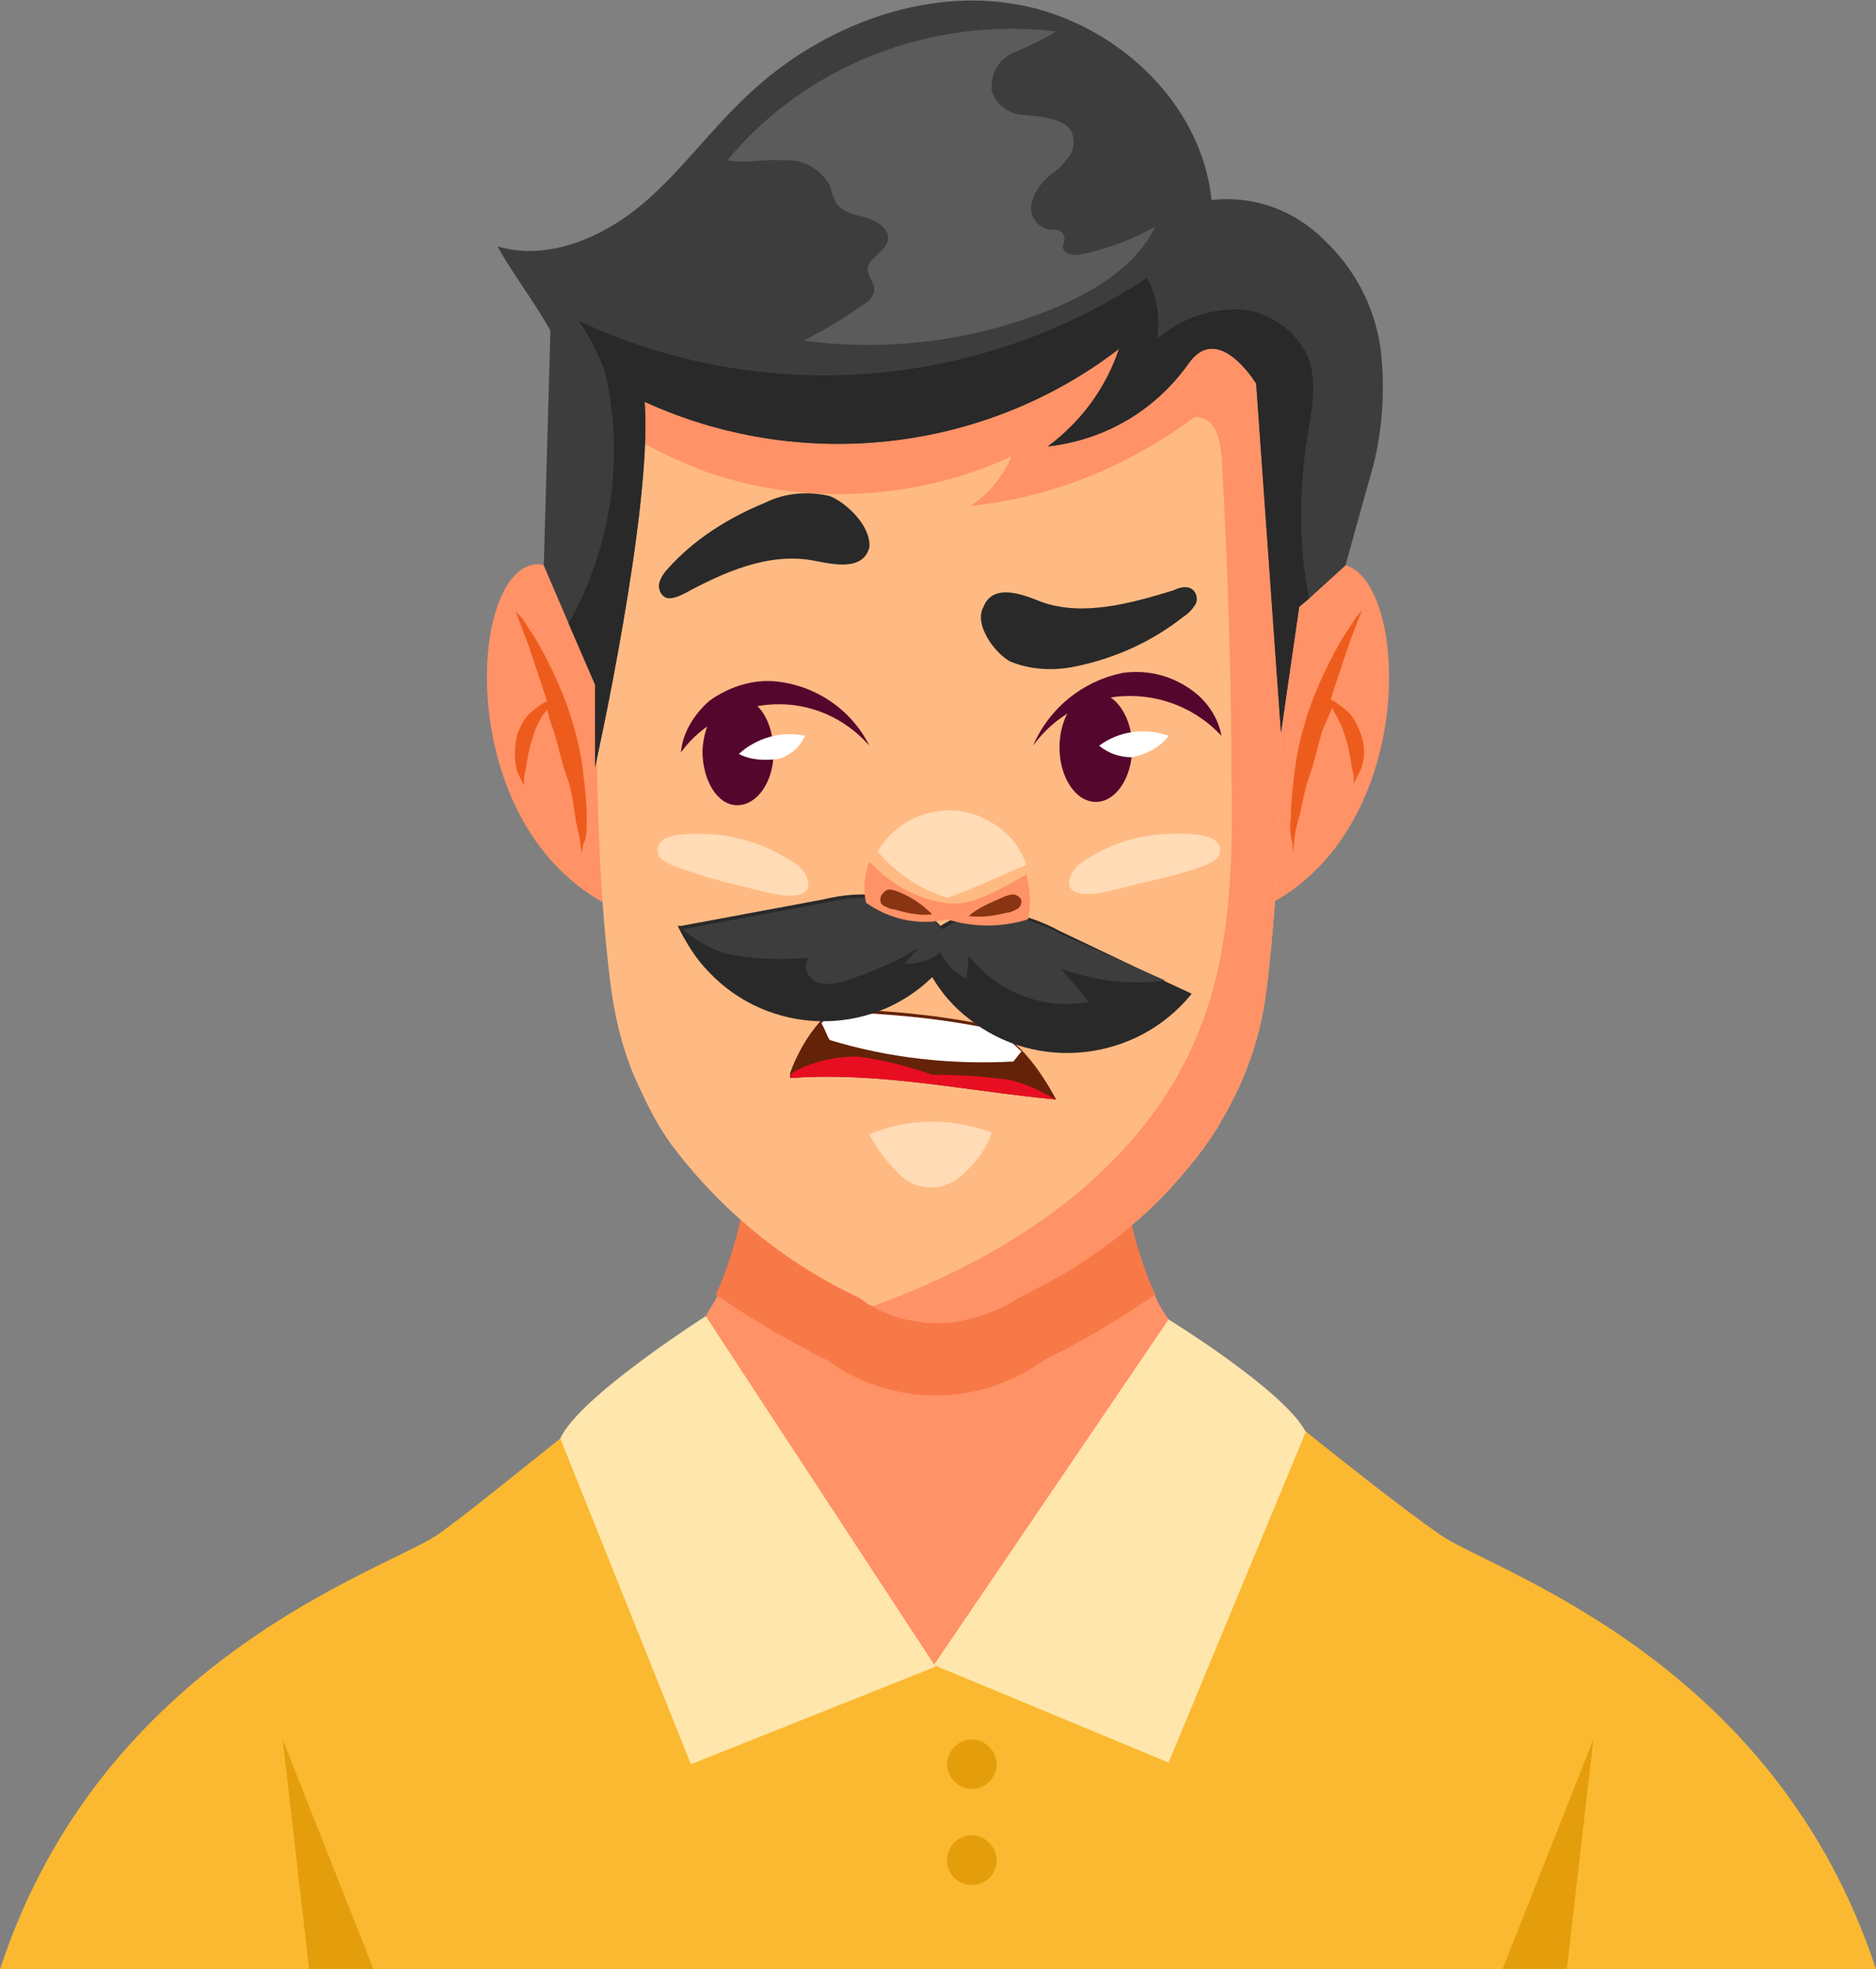 <?xml version="1.0" encoding="utf-8"?>
<!-- Generator: Adobe Illustrator 25.0.1, SVG Export Plug-In . SVG Version: 6.00 Build 0)  -->
<svg version="1.1" id="Calque_1" xmlns="http://www.w3.org/2000/svg" xmlns:xlink="http://www.w3.org/1999/xlink" x="0px" y="0px"
	 viewBox="0 0 113.5 119.1" style="enable-background:new 0 0 113.5 119.1;" xml:space="preserve">
<rect x="0" y="0" width="113.5" height="119.1" fill="#808080" stroke="none"/>
<g id="Calque_2_1_">
	<g id="OBJECTS">
		<path style="fill:#FBB931;" d="M87.1,92.8c-4.6-3.2-16.3-12.9-16.3-12.9l0,0l-28.1-0.3l0,0c0,0-4.4,3.8-8.8,7.4
			c-2.9,2.3-5.7,4.6-7.4,5.8C23.3,95,6.2,100.2,0,119.1h113.5C107.3,100.2,90.2,95,87.1,92.8z"/>
		<path style="fill:#FF9267;" d="M70.8,79.9c0,0-7.9,20.9-14.2,20.9S42.7,79.6,42.7,79.6c0.2-0.4,0.5-0.8,0.7-1.2
			c3.2-6.7,2.9-19.8,2.9-19.8H67c0,0-0.3,13,2.9,19.8C70.1,78.9,70.4,79.4,70.8,79.9z"/>
		<path style="fill:#F87948;" d="M69.9,78.3c-2.2,1.5-4.4,2.8-6.8,4c-3.9,2.8-9.1,2.8-13,0c-2.4-1.2-4.6-2.5-6.8-4
			c3.2-6.7,2.9-19.8,2.9-19.8H67C67,58.6,66.7,71.6,69.9,78.3z"/>
		<polygon style="fill:#E49E0C;" points="22.6,119.1 18.7,119.1 17.1,105.2 		"/>
		<polygon style="fill:#E49E0C;" points="90.9,119.1 94.8,119.1 96.4,105.2 		"/>
		<path style="fill:#FFE6AC;" d="M42.7,79.6c0,0-7.7,4.9-8.8,7.4l7.9,19.7l14.8-5.9L42.7,79.6z"/>
		<path style="fill:#FFE6AC;" d="M56.5,100.7l14.2-20.9c0,0,7,4.3,8.3,6.8l-8.3,20L56.5,100.7z"/>
		<path style="fill:#E49E0C;" d="M60.3,106.7c0,0.8-0.7,1.5-1.5,1.5s-1.5-0.7-1.5-1.5c0-0.8,0.7-1.5,1.5-1.5
			C59.6,105.2,60.3,105.9,60.3,106.7L60.3,106.7z"/>
		<path style="fill:#E49E0C;" d="M60.3,112.5c0,0.8-0.6,1.5-1.5,1.5c-0.8,0-1.5-0.6-1.5-1.5c0-0.8,0.6-1.5,1.5-1.5c0,0,0,0,0,0
			C59.6,111,60.3,111.7,60.3,112.5z"/>
		<path style="fill:#FF9267;" d="M37.8,45.1c0,0-2.3-12.6-6-10.8s-3.9,16.9,6,20.9V45.1z"/>
		<path style="fill:#EE5C1D;" d="M35.5,49.4c0-0.8-0.1-1.7-0.2-2.5c-0.1-1-0.3-2-0.6-3c-0.5-1.8-1.3-3.5-2.2-5.1
			c-0.3-0.5-0.6-0.9-0.9-1.4L31.2,37l0.8,2.1c0.3,0.9,0.7,2.1,1.1,3.3l-0.2,0.1c-0.3,0.2-0.6,0.4-0.9,0.7c-0.3,0.3-0.5,0.7-0.7,1.2
			c-0.2,0.8-0.2,1.6,0,2.3c0.1,0.2,0.2,0.4,0.3,0.6l0.1,0.2v-0.2c0-0.2,0-0.4,0.1-0.7c0.1-0.7,0.2-1.3,0.4-1.9
			c0.1-0.3,0.2-0.7,0.4-1c0.1-0.3,0.3-0.5,0.5-0.8l0,0c0.1,0.4,0.2,0.8,0.4,1.3c0.3,1,0.5,2,0.8,2.8s0.4,1.7,0.5,2.4
			s0.3,1.2,0.3,1.6l0.1,0.6l0.1-0.6C35.5,50.7,35.5,50.1,35.5,49.4z"/>
		<path style="fill:#FF9267;" d="M75.7,45.1c0,0,2.3-12.6,6-10.8s3.9,16.9-6,20.9V45.1z"/>
		<path style="fill:#EE5C1D;" d="M78.1,49.4c0-0.8,0.1-1.7,0.2-2.5c0.1-1,0.3-2,0.6-3c0.5-1.8,1.3-3.5,2.2-5.1
			c0.3-0.5,0.6-0.9,0.9-1.4l0.4-0.5l-0.8,2.1c-0.3,0.9-0.7,2.1-1.1,3.3l0.2,0.1c0.3,0.2,0.6,0.4,0.9,0.7c0.3,0.3,0.5,0.7,0.7,1.2
			c0.3,0.8,0.3,1.6,0,2.3c-0.1,0.2-0.2,0.4-0.3,0.6l-0.1,0.2v-0.2c0-0.2,0-0.4-0.1-0.7c-0.1-0.7-0.2-1.3-0.4-1.9
			c-0.1-0.3-0.2-0.7-0.4-1c-0.1-0.3-0.3-0.5-0.4-0.8l0,0L80,44.2c-0.3,1-0.5,2-0.8,2.8s-0.4,1.7-0.6,2.4s-0.3,1.2-0.3,1.6l-0.1,0.6
			L78.2,51C78.1,50.7,78,50.1,78.1,49.4z"/>
		<path style="fill:#FFBA83;" d="M76.6,60c-0.2,1.6-0.6,3.2-1.2,4.7c-0.5,1.3-1.1,2.4-1.8,3.6c-0.9,1.4-1.9,2.6-3,3.8
			c-2,2.1-4.4,3.9-6.9,5.3c-0.8,0.4-1.5,0.8-2.1,1.1c-1.2,0.8-2.7,1.3-4.2,1.5h-0.3h-0.6h-0.3c-1.2-0.1-2.4-0.4-3.4-1
			c-0.3-0.1-0.5-0.3-0.8-0.5c-4.5-2.1-8.4-5.3-11.4-9.3c-0.8-1.1-1.4-2.3-2-3.6C37.8,63.9,37.3,62,37,60c-1-7.4-1-16.9-0.8-24.6
			c0.1-3.9,0.3-7.4,0.5-10c0-0.6,0.1-1.1,0.1-1.6c0.1-2,0.2-3.2,0.2-3.2c2-2.4,4.3-4.6,6.8-6.4c3.8-2.8,8.3-4.4,13-4.6
			c4.2,0.1,8.2,1.4,11.6,3.7c3.1,2,5.8,4.4,8.1,7.2C76.6,20.6,78.6,44.7,76.6,60z"/>
		<path style="fill:#FF9267;" d="M76.6,60c-0.2,1.6-0.6,3.2-1.2,4.7c-0.5,1.3-1.1,2.4-1.8,3.6c-0.9,1.4-1.9,2.6-3,3.8
			c-2,2.1-4.4,3.9-6.9,5.3c-0.8,0.4-1.5,0.8-2.1,1.1c-1.2,0.8-2.7,1.3-4.2,1.5h-0.3h-0.6h-0.3c-1.2-0.1-2.4-0.4-3.4-1
			c8.3-3,16.2-8.2,19.6-16.3c2.1-5,2.2-10.5,2.1-15.9c0-5.8-0.2-11.7-0.5-17.5c-0.1-1.8,0-4-1.7-4.1c-4,3-8.7,4.9-13.6,5.4
			c1.1-0.7,2-1.8,2.5-3c-5.6,2.6-12.1,3-18,1.1c-2.3-0.8-4.5-1.9-6.5-3.3c0-0.6,0.1-1.1,0.1-1.6c0.1-2,0.2-3.2,0.2-3.2
			c2-2.4,4.3-4.6,6.8-6.4c3.8-2.8,8.3-4.4,13-4.6c4.2,0.1,8.2,1.4,11.6,3.7c3.1,2,5.8,4.4,8.1,7.2C76.6,20.6,78.6,44.7,76.6,60z"/>
		<path style="fill:#FFDBB6;" d="M72.6,50.5c0.4,0.1,1.1,0.2,1.2,0.8s-0.4,0.8-0.8,1c-1.3,0.5-2.6,0.8-3.9,1.1
			c-1,0.2-2.9,0.9-3.9,0.6s-0.3-1.5,0.2-1.8C67.5,50.7,70,50.2,72.6,50.5z"/>
		<path style="fill:#FFDBB6;" d="M41,50.5c-0.5,0.1-1.1,0.2-1.2,0.8s0.4,0.8,0.8,1c1.3,0.5,2.6,0.9,3.9,1.2c1,0.2,2.9,0.9,3.9,0.6
			s0.3-1.5-0.2-1.8C46.1,50.8,43.5,50.2,41,50.5z"/>
		<path style="fill:#FFDBB6;" d="M60,68.5c-2.4-0.9-5-0.9-7.4,0.1c0.4,0.8,1,1.6,1.7,2.3c0.6,0.7,1.5,1,2.4,0.9
			c0.7-0.1,1.3-0.5,1.8-1C59.2,70.1,59.7,69.4,60,68.5z"/>
		<path style="fill:#3D3D3D;" d="M83.1,28.1l-1.7,6.1l-2.2,2l-0.6,0.5l-1.1,7.6L76,23.2c0,0-2.3-3.8-4.1-1.2c-2,2.8-5,4.6-8.5,5
			c2-1.5,3.5-3.5,4.3-5.9c-8.2,6.3-19.3,7.5-28.7,3.2c0.5,6.4-3,22.1-3,22.1v-5l-1.6-3.7l-1.5-3.5L33.3,20c-1-1.8-2.2-3.3-3.2-5.1
			c3,0.9,6.3-0.5,8.7-2.5s4.2-4.6,6.6-6.8c4.3-4,10.5-6.4,16.3-5.3s11,5.9,11.6,11.8c2.5-0.3,5,0.6,6.8,2.4c1.8,1.7,3,3.9,3.4,6.4
			C83.8,23.2,83.7,25.7,83.1,28.1z"/>
		<path style="fill:#292929;" d="M79.2,36.2l-0.6,0.5l-1.1,7.6L76,23.2c0,0-2.3-3.8-4.1-1.2c-2,2.8-5,4.6-8.5,5
			c2-1.5,3.5-3.5,4.3-5.9c-8.2,6.3-19.3,7.5-28.7,3.2c0.5,6.4-3,22.1-3,22.1v-5l-1.6-3.7c2.6-4.6,3.4-10.1,2.2-15.2
			c-0.4-1.1-0.9-2.1-1.6-3.1c11.1,5.2,24.2,4.2,34.4-2.6c0.6,1.1,0.8,2.4,0.6,3.7c1.4-1.2,3.1-1.8,4.9-1.8c1.8,0.1,3.4,1.2,4.2,2.8
			c0.7,1.7,0.2,3.6-0.1,5.5C78.6,30.1,78.6,33.2,79.2,36.2z"/>
		<path style="fill:#5B5B5B;" d="M69.9,13.7c-1.1,2.3-3.5,3.8-5.8,4.8c-4.9,2.1-10.3,2.8-15.5,2.1c1.2-0.6,2.4-1.3,3.5-2.1
			c0.4-0.2,0.8-0.6,0.8-1s-0.4-0.8-0.4-1.2c0-0.7,1-1,1.2-1.7s-0.6-1.2-1.2-1.4s-1.5-0.3-1.9-0.9c-0.2-0.4-0.3-0.7-0.4-1.1
			c-0.6-1-1.6-1.6-2.8-1.5c-1.1-0.1-2.3,0.2-3.4,0C48.8,3.9,56.4,1,63.9,1.9c-0.8,0.5-1.7,0.9-2.6,1.3c-0.9,0.4-1.4,1.3-1.3,2.3
			c0.2,0.7,0.8,1.2,1.5,1.4C62.2,7,62.9,7,63.6,7.2c0.5,0.1,0.9,0.3,1.2,0.7c0.2,0.4,0.2,1,0,1.4c-0.3,0.4-0.6,0.8-1,1.1
			c-0.6,0.4-1.1,1-1.3,1.6c-0.3,0.7,0,1.5,0.7,1.8c0.2,0.1,0.5,0.1,0.7,0.1s0.5,0.2,0.5,0.5s-0.1,0.3-0.1,0.5c0,0.4,0.6,0.6,1,0.5
			C66.9,15.1,68.5,14.5,69.9,13.7z"/>
		<path style="fill:#55062C;" d="M73.9,44.5c-1.5-1.6-3.6-2.5-5.9-2.4c-2.2,0.1-4.2,1.2-5.5,3c1-2.3,3-3.9,5.4-4.4
			c1.4-0.2,2.8,0.1,4,0.9C73,42.3,73.7,43.4,73.9,44.5z"/>
		<ellipse style="fill:#55062C;" cx="66.3" cy="45.2" rx="2.2" ry="3.3"/>
		<path style="fill:#FFFFFF;" d="M70.7,44.5c-1.4-0.5-3-0.3-4.2,0.6c0.6,0.5,1.3,0.7,2,0.7C69.4,45.6,70.2,45.2,70.7,44.5z"/>
		<path style="fill:#55062C;" d="M41.2,45.5c1.3-1.8,3.4-2.8,5.6-2.9c2.2-0.1,4.3,0.8,5.8,2.5c-1.1-2.2-3.3-3.7-5.8-3.9
			c-1.4-0.1-2.8,0.4-3.9,1.2C42,43.2,41.3,44.3,41.2,45.5z"/>
		<path style="fill:#55062C;" d="M42.5,45.4c0,1.8,0.9,3.3,2.1,3.3s2.2-1.4,2.2-3.2s-0.9-3.3-2.1-3.3S42.6,43.6,42.5,45.4z"/>
		<path style="fill:#FFFFFF;" d="M44.7,45.6c1.1-1,2.6-1.4,4-1.1c-0.3,0.7-0.9,1.2-1.6,1.4C46.3,46,45.5,46,44.7,45.6z"/>
		<path style="fill:#642308;" d="M47.8,65.2c5.4-0.4,10.8,0.8,16.1,1.3l0,0c-0.6-1.1-1.3-2.2-2.2-3.1c-0.5-0.5-1-0.9-1.5-1.3
			c-3.2-0.7-6.5-1-9.8-1.1c-0.3,0.2-0.5,0.5-0.8,0.8c-0.8,0.9-1.4,2-1.8,3.1L47.8,65.2z"/>
		<path style="fill:#FFFFFF;" d="M49.7,61.9c0.2,0.3,0.3,0.7,0.5,1c3.6,1.1,7.4,1.5,11.1,1.3c0.2-0.2,0.3-0.4,0.5-0.6
			c-0.5-0.5-1-0.9-1.5-1.3c-3.2-0.7-6.5-1-9.8-1.1C50.2,61.4,49.9,61.6,49.7,61.9z"/>
		<path style="fill:#E80E22;" d="M47.8,65.2c5.4-0.4,10.8,0.8,16.1,1.3C63,66,62,65.5,61,65.3c-1.5-0.2-3.1-0.3-4.6-0.3
			c-1.4-0.5-3-0.9-4.5-1.1c-1.4,0-2.8,0.3-4,1L47.8,65.2z"/>
		<path style="fill:#292929;" d="M72.1,60.1c-3.3,4.1-9.4,4.8-13.5,1.5c-0.9-0.7-1.6-1.5-2.2-2.5c-3.8,3.7-9.9,3.5-13.5-0.3
			C42.1,58,41.5,57,41,56h0.2l8.6-1.6c1.2-0.3,2.5-0.4,3.7-0.2c1.3,0.2,2.5,0.8,3.4,1.8c1.1-0.7,2.4-1.1,3.7-0.9
			c1.2,0.2,2.4,0.6,3.5,1.2l6.5,3.1L72.1,60.1z"/>
		<path style="fill:#3D3D3D;" d="M70.5,59.3L70.5,59.3c-2.2,0.3-4.3,0-6.3-0.7c0.6,0.7,1.1,1.3,1.7,2c-2.8,0.5-5.6-0.6-7.3-2.8
			c0,0.5-0.1,0.9-0.1,1.4c-0.7-0.3-1.3-0.9-1.6-1.6c-0.6,0.5-1.4,0.7-2.2,0.7l0.9-1c-1.4,0.9-2.9,1.5-4.4,2
			c-0.6,0.2-1.2,0.3-1.8,0.1c-0.6-0.3-0.9-1.1-0.4-1.5c-1.7,0.2-3.4,0.1-5-0.2c-1-0.3-1.9-0.8-2.7-1.5l8.6-1.6
			c1.2-0.3,2.5-0.4,3.7-0.2c1.3,0.2,2.5,0.8,3.4,1.8c1.1-0.7,2.4-1.1,3.7-0.9c1.2,0.2,2.4,0.6,3.5,1.2L70.5,59.3z"/>
		<path style="fill:#FFDBB6;" d="M62.1,52.3c-1.4,0.6-3.3,1.5-4.8,2c-1.6-0.5-3.1-1.5-4.2-2.8c1.4-2.4,4.5-3.2,6.8-1.8
			C61,50.3,61.7,51.2,62.1,52.3L62.1,52.3z"/>
		<path style="fill:#FF9267;" d="M62.2,55.6c-1.6,0.5-3.3,0.5-4.9,0c-1.7,0.4-3.5,0-4.9-1c-0.2-0.8-0.1-1.7,0.2-2.5
			c1.2,1.3,2.7,2.2,4.5,2.5c1.7,0.3,3.5-0.9,5-1.7C62.3,53.8,62.4,54.7,62.2,55.6z"/>
		<path style="fill:#893412;" d="M54.1,55c-0.2,0-0.4-0.1-0.6-0.2c-0.2-0.1-0.3-0.3-0.2-0.6c0.1-0.2,0.3-0.4,0.5-0.4
			c0.2,0,0.5,0.1,0.7,0.2c0.7,0.3,1.3,0.7,1.9,1.3C55.6,55.4,54.8,55.2,54.1,55z"/>
		<path style="fill:#893412;" d="M60.9,55.2c0.2,0,0.4-0.1,0.6-0.2c0.2-0.1,0.3-0.3,0.3-0.5c0-0.2-0.3-0.4-0.5-0.4
			c-0.2,0-0.5,0.1-0.7,0.2c-0.7,0.3-1.4,0.6-2,1.1C59.4,55.5,60.1,55.4,60.9,55.2z"/>
		<path style="fill:#292929;" d="M61.1,40c1.2,0.5,2.6,0.6,4,0.3c2.4-0.5,4.6-1.5,6.5-3c0.3-0.2,0.5-0.4,0.7-0.7
			c0.2-0.3,0.1-0.7-0.1-0.9c-0.3-0.3-0.8-0.2-1.2,0c-2.6,0.8-5.5,1.6-8,0.7c-1-0.4-2.9-1.2-3.5,0.3C58.9,37.8,60.2,39.5,61.1,40z"/>
		<path style="fill:#292929;" d="M50.2,30c-1.3-0.3-2.7-0.2-3.9,0.4c-2.2,0.9-4.3,2.2-5.9,4c-0.2,0.2-0.4,0.5-0.5,0.8
			c-0.1,0.3,0,0.7,0.3,0.9c0.3,0.2,0.8,0,1.2-0.2c2.4-1.3,5.1-2.5,7.8-2c1.1,0.2,3,0.7,3.4-0.8C52.7,31.8,51.2,30.4,50.2,30z"/>
	</g>
</g>
</svg>
